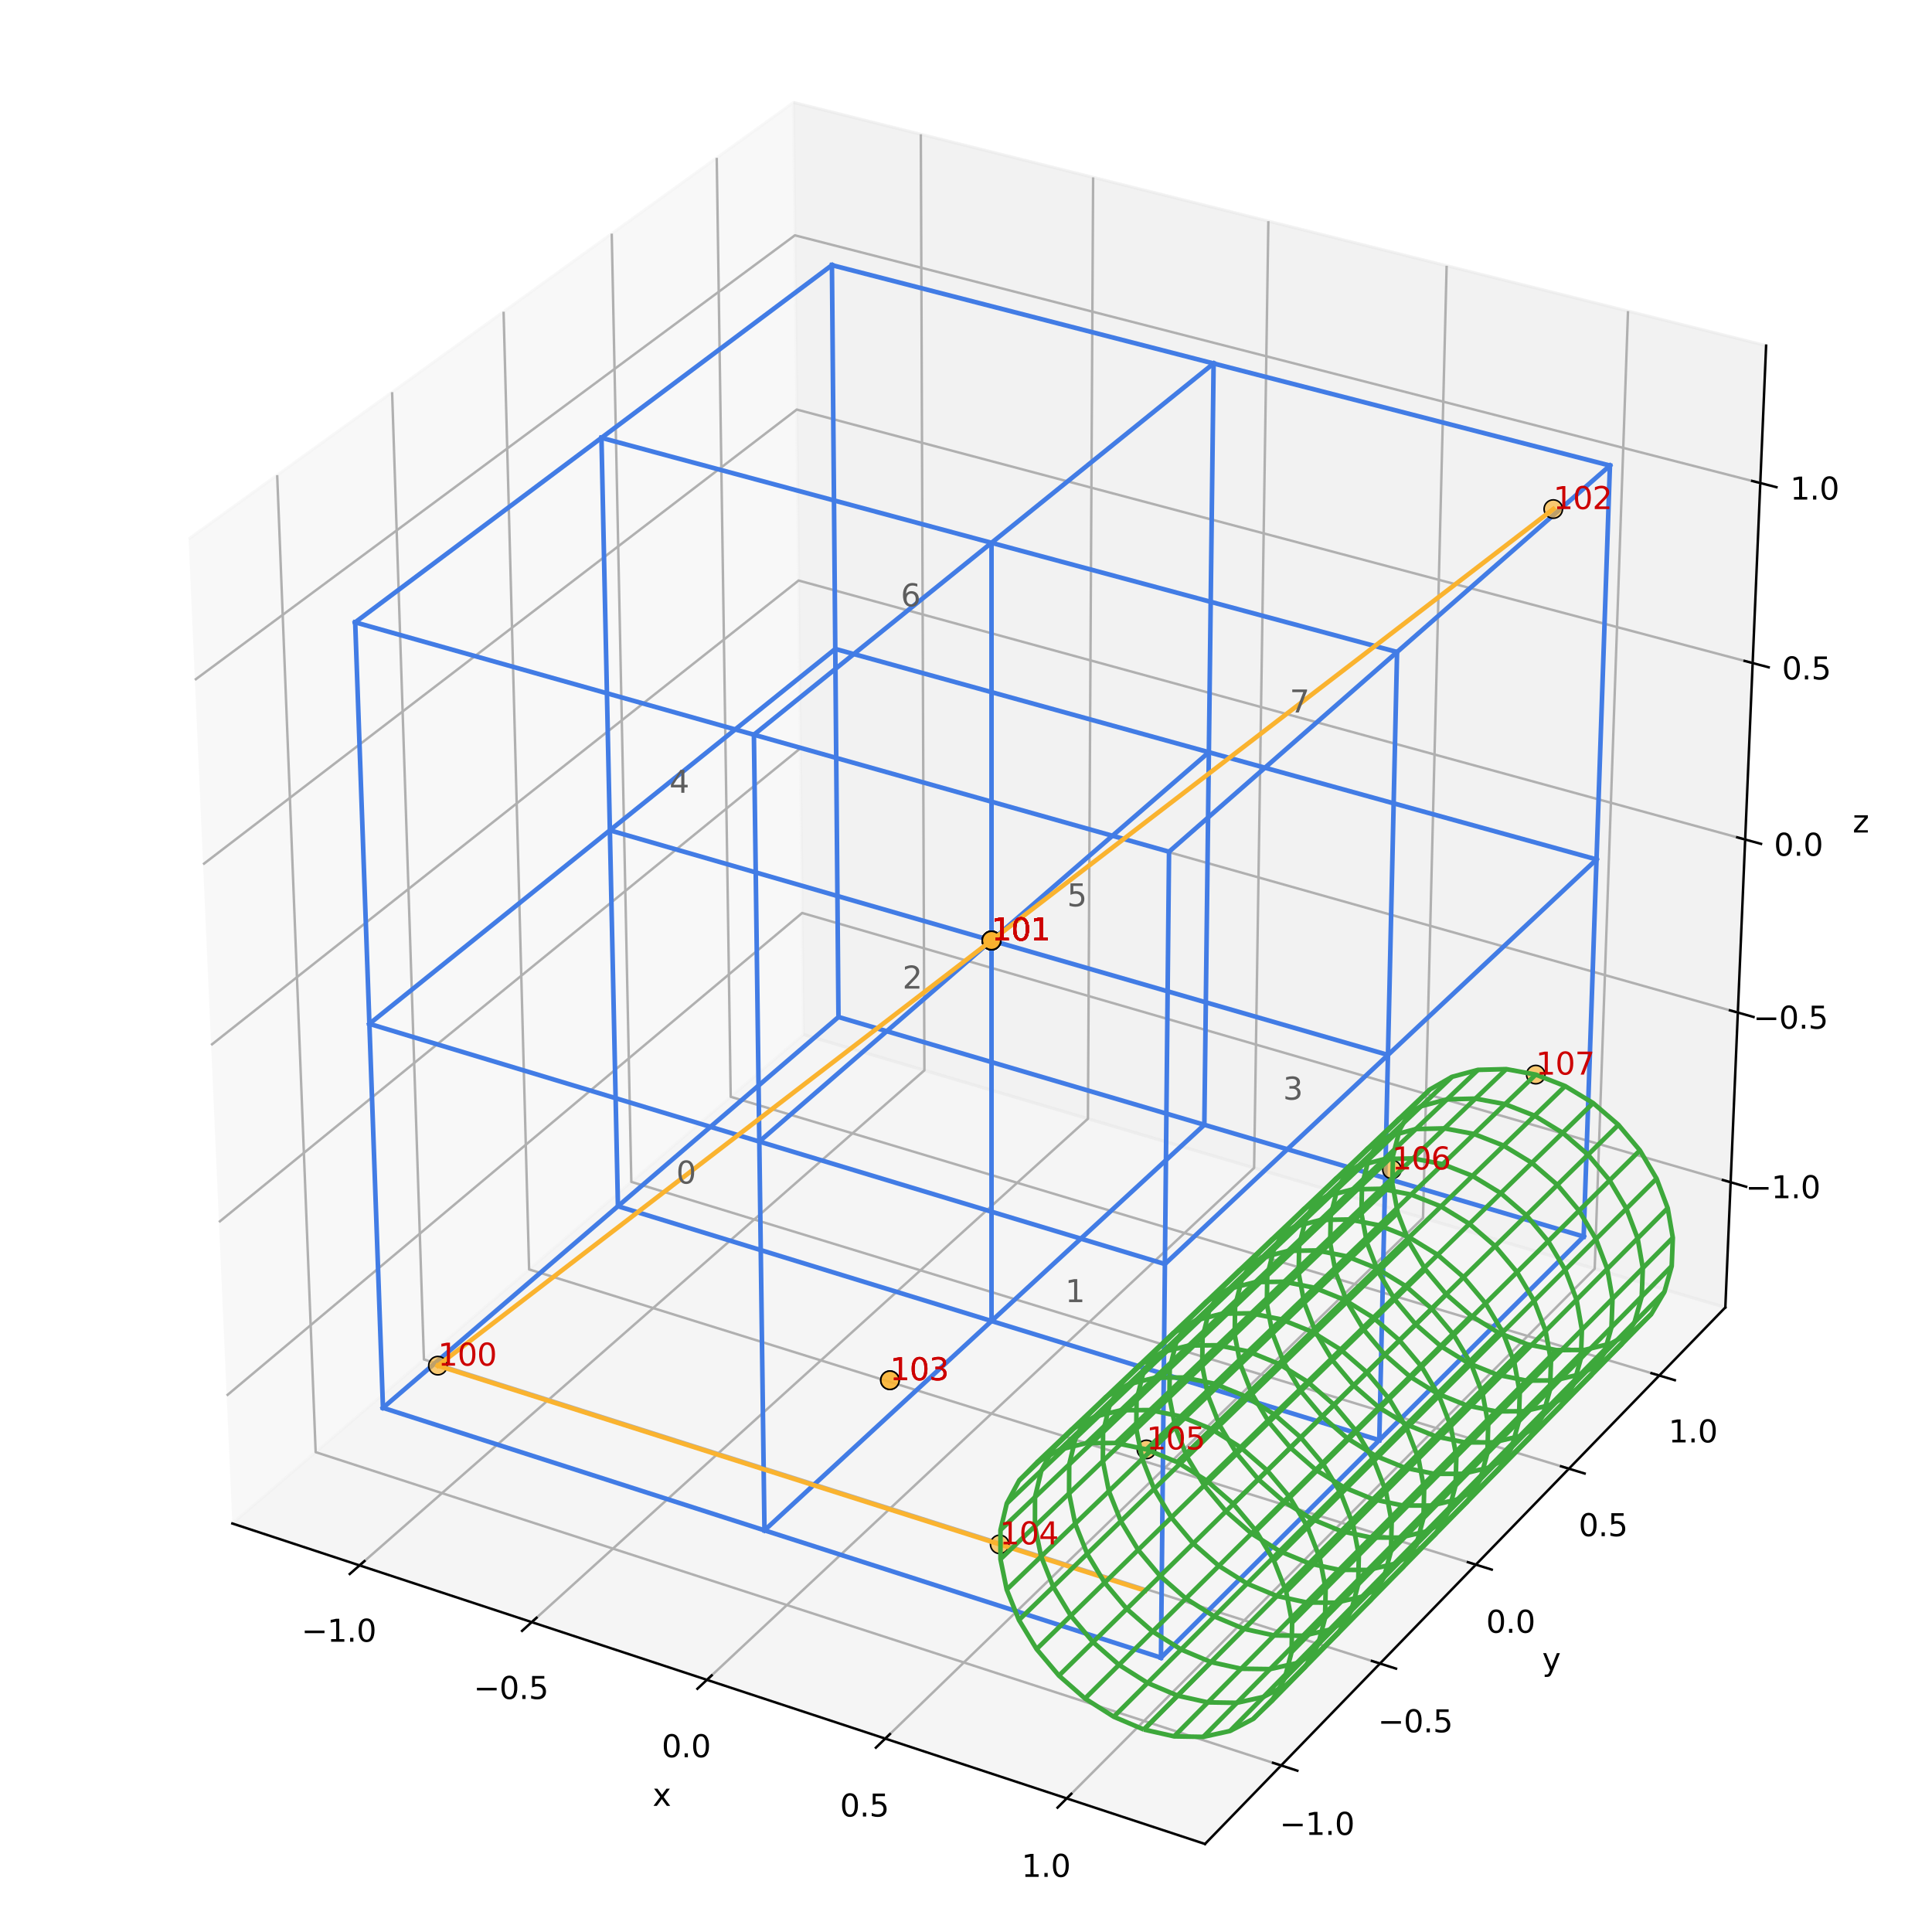<?xml version="1.0" encoding="utf-8" standalone="no"?>
<!DOCTYPE svg PUBLIC "-//W3C//DTD SVG 1.1//EN"
  "http://www.w3.org/Graphics/SVG/1.1/DTD/svg11.dtd">
<svg xmlns:xlink="http://www.w3.org/1999/xlink" width="628.099pt" height="628.099pt" viewBox="0 0 628.099 628.099" xmlns="http://www.w3.org/2000/svg" version="1.1">
 <defs>
  <style type="text/css">*{stroke-linejoin: round; stroke-linecap: butt}</style>
 </defs>
 <g id="figure_1">
  <g id="patch_1">
   <path d="M 0 628.099 
L 628.099 628.099 
L 628.099 0 
L 0 0 
z
" style="fill: #ffffff"/>
  </g>
  <g id="patch_2">
   <path d="M 7.2 620.899 
L 620.899 620.899 
L 620.899 7.2 
L 7.2 7.2 
z
" style="fill: #ffffff"/>
  </g>
  <g id="pane3d_1">
   <g id="patch_3">
    <path d="M 75.538 495.29 
L 261.206 336.324 
L 257.965 33.305 
L 61.321 175.246 
" style="fill: #f2f2f2; opacity: 0.5; stroke: #f2f2f2; stroke-linejoin: miter"/>
   </g>
  </g>
  <g id="pane3d_2">
   <g id="patch_4">
    <path d="M 261.206 336.324 
L 560.91 425.04 
L 574.168 112.367 
L 257.965 33.305 
" style="fill: #e6e6e6; opacity: 0.5; stroke: #e6e6e6; stroke-linejoin: miter"/>
   </g>
  </g>
  <g id="pane3d_3">
   <g id="patch_5">
    <path d="M 75.538 495.29 
L 391.747 599.481 
L 560.91 425.04 
L 261.206 336.324 
" style="fill: #ececec; opacity: 0.5; stroke: #ececec; stroke-linejoin: miter"/>
   </g>
  </g>
  <g id="axis3d_1">
   <g id="line2d_1">
    <path d="M 75.538 495.29 
L 391.747 599.481 
" style="fill: none; stroke: #000000; stroke-width: 0.8; stroke-linecap: square"/>
   </g>
   <g id="text_1">
    <!-- x -->
    <g transform="translate(212.158 587.095)scale(0.1 -0.1)">
     <defs>
      <path id="DejaVuSans-78" d="M 3513 3500 
L 2247 1797 
L 3578 0 
L 2900 0 
L 1881 1375 
L 863 0 
L 184 0 
L 1544 1831 
L 300 3500 
L 978 3500 
L 1906 2253 
L 2834 3500 
L 3513 3500 
z
" transform="scale(0.016)"/>
     </defs>
     <use xlink:href="#DejaVuSans-78"/>
    </g>
   </g>
   <g id="Line3DCollection_1">
    <path d="M 116.889 508.915 
L 300.526 347.964 
L 299.362 43.656 
" style="fill: none; stroke: #b0b0b0; stroke-width: 0.8"/>
    <path d="M 172.865 527.359 
L 353.691 363.701 
L 355.378 57.662 
" style="fill: none; stroke: #b0b0b0; stroke-width: 0.8"/>
    <path d="M 229.824 546.127 
L 407.718 379.693 
L 412.351 71.907 
" style="fill: none; stroke: #b0b0b0; stroke-width: 0.8"/>
    <path d="M 287.792 565.227 
L 462.628 395.947 
L 470.306 86.398 
" style="fill: none; stroke: #b0b0b0; stroke-width: 0.8"/>
    <path d="M 346.797 584.669 
L 518.442 412.469 
L 529.268 101.141 
" style="fill: none; stroke: #b0b0b0; stroke-width: 0.8"/>
   </g>
   <g id="xtick_1">
    <g id="line2d_2">
     <path d="M 118.478 507.522 
L 113.705 511.706 
" style="fill: none; stroke: #000000; stroke-width: 0.8; stroke-linecap: square"/>
    </g>
    <g id="text_2">
     <!-- −1.0 -->
     <g transform="translate(97.996 533.729)scale(0.1 -0.1)">
      <defs>
       <path id="DejaVuSans-2212" d="M 678 2272 
L 4684 2272 
L 4684 1741 
L 678 1741 
L 678 2272 
z
" transform="scale(0.016)"/>
       <path id="DejaVuSans-31" d="M 794 531 
L 1825 531 
L 1825 4091 
L 703 3866 
L 703 4441 
L 1819 4666 
L 2450 4666 
L 2450 531 
L 3481 531 
L 3481 0 
L 794 0 
L 794 531 
z
" transform="scale(0.016)"/>
       <path id="DejaVuSans-2e" d="M 684 794 
L 1344 794 
L 1344 0 
L 684 0 
L 684 794 
z
" transform="scale(0.016)"/>
       <path id="DejaVuSans-30" d="M 2034 4250 
Q 1547 4250 1301 3770 
Q 1056 3291 1056 2328 
Q 1056 1369 1301 889 
Q 1547 409 2034 409 
Q 2525 409 2770 889 
Q 3016 1369 3016 2328 
Q 3016 3291 2770 3770 
Q 2525 4250 2034 4250 
z
M 2034 4750 
Q 2819 4750 3233 4129 
Q 3647 3509 3647 2328 
Q 3647 1150 3233 529 
Q 2819 -91 2034 -91 
Q 1250 -91 836 529 
Q 422 1150 422 2328 
Q 422 3509 836 4129 
Q 1250 4750 2034 4750 
z
" transform="scale(0.016)"/>
      </defs>
      <use xlink:href="#DejaVuSans-2212"/>
      <use xlink:href="#DejaVuSans-31" x="83.789"/>
      <use xlink:href="#DejaVuSans-2e" x="147.412"/>
      <use xlink:href="#DejaVuSans-30" x="179.199"/>
     </g>
    </g>
   </g>
   <g id="xtick_2">
    <g id="line2d_3">
     <path d="M 174.43 525.942 
L 169.728 530.198 
" style="fill: none; stroke: #000000; stroke-width: 0.8; stroke-linecap: square"/>
    </g>
    <g id="text_3">
     <!-- −0.5 -->
     <g transform="translate(153.969 552.341)scale(0.1 -0.1)">
      <defs>
       <path id="DejaVuSans-35" d="M 691 4666 
L 3169 4666 
L 3169 4134 
L 1269 4134 
L 1269 2991 
Q 1406 3038 1543 3061 
Q 1681 3084 1819 3084 
Q 2600 3084 3056 2656 
Q 3513 2228 3513 1497 
Q 3513 744 3044 326 
Q 2575 -91 1722 -91 
Q 1428 -91 1123 -41 
Q 819 9 494 109 
L 494 744 
Q 775 591 1075 516 
Q 1375 441 1709 441 
Q 2250 441 2565 725 
Q 2881 1009 2881 1497 
Q 2881 1984 2565 2268 
Q 2250 2553 1709 2553 
Q 1456 2553 1204 2497 
Q 953 2441 691 2322 
L 691 4666 
z
" transform="scale(0.016)"/>
      </defs>
      <use xlink:href="#DejaVuSans-2212"/>
      <use xlink:href="#DejaVuSans-30" x="83.789"/>
      <use xlink:href="#DejaVuSans-2e" x="147.412"/>
      <use xlink:href="#DejaVuSans-35" x="179.199"/>
     </g>
    </g>
   </g>
   <g id="xtick_3">
    <g id="line2d_4">
     <path d="M 231.365 544.685 
L 226.735 549.017 
" style="fill: none; stroke: #000000; stroke-width: 0.8; stroke-linecap: square"/>
    </g>
    <g id="text_4">
     <!-- 0.0 -->
     <g transform="translate(215.115 571.281)scale(0.1 -0.1)">
      <use xlink:href="#DejaVuSans-30"/>
      <use xlink:href="#DejaVuSans-2e" x="63.623"/>
      <use xlink:href="#DejaVuSans-30" x="95.41"/>
     </g>
    </g>
   </g>
   <g id="xtick_4">
    <g id="line2d_5">
     <path d="M 289.308 563.76 
L 284.754 568.169 
" style="fill: none; stroke: #000000; stroke-width: 0.8; stroke-linecap: square"/>
    </g>
    <g id="text_5">
     <!-- 0.5 -->
     <g transform="translate(273.082 590.556)scale(0.1 -0.1)">
      <use xlink:href="#DejaVuSans-30"/>
      <use xlink:href="#DejaVuSans-2e" x="63.623"/>
      <use xlink:href="#DejaVuSans-35" x="95.41"/>
     </g>
    </g>
   </g>
   <g id="xtick_5">
    <g id="line2d_6">
     <path d="M 348.286 583.176 
L 343.812 587.663 
" style="fill: none; stroke: #000000; stroke-width: 0.8; stroke-linecap: square"/>
    </g>
    <g id="text_6">
     <!-- 1.0 -->
     <g transform="translate(332.087 610.177)scale(0.1 -0.1)">
      <use xlink:href="#DejaVuSans-31"/>
      <use xlink:href="#DejaVuSans-2e" x="63.623"/>
      <use xlink:href="#DejaVuSans-30" x="95.41"/>
     </g>
    </g>
   </g>
  </g>
  <g id="axis3d_2">
   <g id="line2d_7">
    <path d="M 560.91 425.04 
L 391.747 599.481 
" style="fill: none; stroke: #000000; stroke-width: 0.8; stroke-linecap: square"/>
   </g>
   <g id="text_7">
    <!-- y -->
    <g transform="translate(501.373 543.042)scale(0.1 -0.1)">
     <defs>
      <path id="DejaVuSans-79" d="M 2059 -325 
Q 1816 -950 1584 -1140 
Q 1353 -1331 966 -1331 
L 506 -1331 
L 506 -850 
L 844 -850 
Q 1081 -850 1212 -737 
Q 1344 -625 1503 -206 
L 1606 56 
L 191 3500 
L 800 3500 
L 1894 763 
L 2988 3500 
L 3597 3500 
L 2059 -325 
z
" transform="scale(0.016)"/>
     </defs>
     <use xlink:href="#DejaVuSans-79"/>
    </g>
   </g>
   <g id="Line3DCollection_2">
    <path d="M 90.114 154.463 
L 102.623 472.1 
L 416.503 573.952 
" style="fill: none; stroke: #b0b0b0; stroke-width: 0.8"/>
    <path d="M 127.477 127.493 
L 137.821 441.964 
L 448.635 540.818 
" style="fill: none; stroke: #b0b0b0; stroke-width: 0.8"/>
    <path d="M 163.715 101.336 
L 172.015 412.688 
L 479.806 508.675 
" style="fill: none; stroke: #b0b0b0; stroke-width: 0.8"/>
    <path d="M 198.877 75.955 
L 205.247 384.235 
L 510.058 477.478 
" style="fill: none; stroke: #b0b0b0; stroke-width: 0.8"/>
    <path d="M 233.012 51.317 
L 237.556 356.573 
L 539.433 447.187 
" style="fill: none; stroke: #b0b0b0; stroke-width: 0.8"/>
   </g>
   <g id="xtick_6">
    <g id="line2d_8">
     <path d="M 413.87 573.098 
L 421.775 575.663 
" style="fill: none; stroke: #000000; stroke-width: 0.8; stroke-linecap: square"/>
    </g>
    <g id="text_8">
     <!-- −1.0 -->
     <g transform="translate(416.013 596.525)scale(0.1 -0.1)">
      <use xlink:href="#DejaVuSans-2212"/>
      <use xlink:href="#DejaVuSans-31" x="83.789"/>
      <use xlink:href="#DejaVuSans-2e" x="147.412"/>
      <use xlink:href="#DejaVuSans-30" x="179.199"/>
     </g>
    </g>
   </g>
   <g id="xtick_7">
    <g id="line2d_9">
     <path d="M 446.029 539.99 
L 453.851 542.477 
" style="fill: none; stroke: #000000; stroke-width: 0.8; stroke-linecap: square"/>
    </g>
    <g id="text_9">
     <!-- −0.5 -->
     <g transform="translate(447.959 563.173)scale(0.1 -0.1)">
      <use xlink:href="#DejaVuSans-2212"/>
      <use xlink:href="#DejaVuSans-30" x="83.789"/>
      <use xlink:href="#DejaVuSans-2e" x="147.412"/>
      <use xlink:href="#DejaVuSans-35" x="179.199"/>
     </g>
    </g>
   </g>
   <g id="xtick_8">
    <g id="line2d_10">
     <path d="M 477.227 507.871 
L 484.968 510.285 
" style="fill: none; stroke: #000000; stroke-width: 0.8; stroke-linecap: square"/>
    </g>
    <g id="text_10">
     <!-- 0.0 -->
     <g transform="translate(483.14 530.817)scale(0.1 -0.1)">
      <use xlink:href="#DejaVuSans-30"/>
      <use xlink:href="#DejaVuSans-2e" x="63.623"/>
      <use xlink:href="#DejaVuSans-30" x="95.41"/>
     </g>
    </g>
   </g>
   <g id="xtick_9">
    <g id="line2d_11">
     <path d="M 507.507 476.698 
L 515.167 479.041 
" style="fill: none; stroke: #000000; stroke-width: 0.8; stroke-linecap: square"/>
    </g>
    <g id="text_11">
     <!-- 0.5 -->
     <g transform="translate(513.219 499.415)scale(0.1 -0.1)">
      <use xlink:href="#DejaVuSans-30"/>
      <use xlink:href="#DejaVuSans-2e" x="63.623"/>
      <use xlink:href="#DejaVuSans-35" x="95.41"/>
     </g>
    </g>
   </g>
   <g id="xtick_10">
    <g id="line2d_12">
     <path d="M 536.907 446.429 
L 544.489 448.705 
" style="fill: none; stroke: #000000; stroke-width: 0.8; stroke-linecap: square"/>
    </g>
    <g id="text_12">
     <!-- 1.0 -->
     <g transform="translate(542.424 468.923)scale(0.1 -0.1)">
      <use xlink:href="#DejaVuSans-31"/>
      <use xlink:href="#DejaVuSans-2e" x="63.623"/>
      <use xlink:href="#DejaVuSans-30" x="95.41"/>
     </g>
    </g>
   </g>
  </g>
  <g id="axis3d_3">
   <g id="line2d_13">
    <path d="M 560.91 425.04 
L 574.168 112.367 
" style="fill: none; stroke: #000000; stroke-width: 0.8; stroke-linecap: square"/>
   </g>
   <g id="text_13">
    <!-- z -->
    <g transform="translate(602.305 270.656)scale(0.1 -0.1)">
     <defs>
      <path id="DejaVuSans-7a" d="M 353 3500 
L 3084 3500 
L 3084 2975 
L 922 459 
L 3084 459 
L 3084 0 
L 275 0 
L 275 525 
L 2438 3041 
L 353 3041 
L 353 3500 
z
" transform="scale(0.016)"/>
     </defs>
     <use xlink:href="#DejaVuSans-7a"/>
    </g>
   </g>
   <g id="Line3DCollection_3">
    <path d="M 562.635 384.355 
L 260.783 296.813 
L 73.691 453.715 
" style="fill: none; stroke: #b0b0b0; stroke-width: 0.8"/>
    <path d="M 564.974 329.185 
L 260.211 243.273 
L 71.185 397.306 
" style="fill: none; stroke: #b0b0b0; stroke-width: 0.8"/>
    <path d="M 567.36 272.93 
L 259.627 188.728 
L 68.629 339.747 
" style="fill: none; stroke: #b0b0b0; stroke-width: 0.8"/>
    <path d="M 569.792 215.558 
L 259.033 133.148 
L 66.019 281.005 
" style="fill: none; stroke: #b0b0b0; stroke-width: 0.8"/>
    <path d="M 572.274 157.035 
L 258.427 76.504 
L 63.356 221.042 
" style="fill: none; stroke: #b0b0b0; stroke-width: 0.8"/>
   </g>
   <g id="xtick_11">
    <g id="line2d_14">
     <path d="M 560.11 383.623 
L 567.69 385.821 
" style="fill: none; stroke: #000000; stroke-width: 0.8; stroke-linecap: square"/>
    </g>
    <g id="text_14">
     <!-- −1.0 -->
     <g transform="translate(567.473 389.545)scale(0.1 -0.1)">
      <use xlink:href="#DejaVuSans-2212"/>
      <use xlink:href="#DejaVuSans-31" x="83.789"/>
      <use xlink:href="#DejaVuSans-2e" x="147.412"/>
      <use xlink:href="#DejaVuSans-30" x="179.199"/>
     </g>
    </g>
   </g>
   <g id="xtick_12">
    <g id="line2d_15">
     <path d="M 562.424 328.466 
L 570.08 330.624 
" style="fill: none; stroke: #000000; stroke-width: 0.8; stroke-linecap: square"/>
    </g>
    <g id="text_15">
     <!-- −0.5 -->
     <g transform="translate(569.975 334.419)scale(0.1 -0.1)">
      <use xlink:href="#DejaVuSans-2212"/>
      <use xlink:href="#DejaVuSans-30" x="83.789"/>
      <use xlink:href="#DejaVuSans-2e" x="147.412"/>
      <use xlink:href="#DejaVuSans-35" x="179.199"/>
     </g>
    </g>
   </g>
   <g id="xtick_13">
    <g id="line2d_16">
     <path d="M 564.783 272.225 
L 572.518 274.341 
" style="fill: none; stroke: #000000; stroke-width: 0.8; stroke-linecap: square"/>
    </g>
    <g id="text_16">
     <!-- 0.0 -->
     <g transform="translate(576.715 278.21)scale(0.1 -0.1)">
      <use xlink:href="#DejaVuSans-30"/>
      <use xlink:href="#DejaVuSans-2e" x="63.623"/>
      <use xlink:href="#DejaVuSans-30" x="95.41"/>
     </g>
    </g>
   </g>
   <g id="xtick_14">
    <g id="line2d_17">
     <path d="M 567.189 214.868 
L 575.003 216.94 
" style="fill: none; stroke: #000000; stroke-width: 0.8; stroke-linecap: square"/>
    </g>
    <g id="text_17">
     <!-- 0.5 -->
     <g transform="translate(579.316 220.886)scale(0.1 -0.1)">
      <use xlink:href="#DejaVuSans-30"/>
      <use xlink:href="#DejaVuSans-2e" x="63.623"/>
      <use xlink:href="#DejaVuSans-35" x="95.41"/>
     </g>
    </g>
   </g>
   <g id="xtick_15">
    <g id="line2d_18">
     <path d="M 569.644 156.361 
L 577.539 158.386 
" style="fill: none; stroke: #000000; stroke-width: 0.8; stroke-linecap: square"/>
    </g>
    <g id="text_18">
     <!-- 1.0 -->
     <g transform="translate(581.97 162.414)scale(0.1 -0.1)">
      <use xlink:href="#DejaVuSans-31"/>
      <use xlink:href="#DejaVuSans-2e" x="63.623"/>
      <use xlink:href="#DejaVuSans-30" x="95.41"/>
     </g>
    </g>
   </g>
  </g>
  <g id="axes_1">
   <g id="line2d_19">
    <path d="M 124.504 457.686 
L 272.59 330.632 
" clip-path="url(#p04632724ea)" style="fill: none; stroke: #427ce5; stroke-width: 1.5; stroke-linecap: square"/>
   </g>
   <g id="line2d_20">
    <path d="M 248.533 497.518 
L 391.533 365.677 
" clip-path="url(#p04632724ea)" style="fill: none; stroke: #427ce5; stroke-width: 1.5; stroke-linecap: square"/>
   </g>
   <g id="line2d_21">
    <path d="M 377.436 538.915 
L 514.852 402.011 
" clip-path="url(#p04632724ea)" style="fill: none; stroke: #427ce5; stroke-width: 1.5; stroke-linecap: square"/>
   </g>
   <g id="line2d_22">
    <path d="M 124.504 457.686 
L 377.436 538.915 
" clip-path="url(#p04632724ea)" style="fill: none; stroke: #427ce5; stroke-width: 1.5; stroke-linecap: square"/>
   </g>
   <g id="line2d_23">
    <path d="M 200.895 392.145 
L 448.406 468.21 
" clip-path="url(#p04632724ea)" style="fill: none; stroke: #427ce5; stroke-width: 1.5; stroke-linecap: square"/>
   </g>
   <g id="line2d_24">
    <path d="M 272.59 330.632 
L 514.852 402.011 
" clip-path="url(#p04632724ea)" style="fill: none; stroke: #427ce5; stroke-width: 1.5; stroke-linecap: square"/>
   </g>
   <g id="line2d_25">
    <path d="M 120.089 332.853 
L 271.549 210.975 
" clip-path="url(#p04632724ea)" style="fill: none; stroke: #427ce5; stroke-width: 1.5; stroke-linecap: square"/>
   </g>
   <g id="line2d_26">
    <path d="M 246.854 371.131 
L 393.007 244.559 
" clip-path="url(#p04632724ea)" style="fill: none; stroke: #427ce5; stroke-width: 1.5; stroke-linecap: square"/>
   </g>
   <g id="line2d_27">
    <path d="M 378.715 410.949 
L 519.03 279.405 
" clip-path="url(#p04632724ea)" style="fill: none; stroke: #427ce5; stroke-width: 1.5; stroke-linecap: square"/>
   </g>
   <g id="line2d_28">
    <path d="M 120.089 332.853 
L 378.715 410.949 
" clip-path="url(#p04632724ea)" style="fill: none; stroke: #427ce5; stroke-width: 1.5; stroke-linecap: square"/>
   </g>
   <g id="line2d_29">
    <path d="M 198.272 269.94 
L 451.233 342.964 
" clip-path="url(#p04632724ea)" style="fill: none; stroke: #427ce5; stroke-width: 1.5; stroke-linecap: square"/>
   </g>
   <g id="line2d_30">
    <path d="M 271.549 210.975 
L 519.03 279.405 
" clip-path="url(#p04632724ea)" style="fill: none; stroke: #427ce5; stroke-width: 1.5; stroke-linecap: square"/>
   </g>
   <g id="line2d_31">
    <path d="M 115.473 202.321 
L 270.464 86.205 
" clip-path="url(#p04632724ea)" style="fill: none; stroke: #427ce5; stroke-width: 1.5; stroke-linecap: square"/>
   </g>
   <g id="line2d_32">
    <path d="M 245.096 238.859 
L 394.545 118.168 
" clip-path="url(#p04632724ea)" style="fill: none; stroke: #427ce5; stroke-width: 1.5; stroke-linecap: square"/>
   </g>
   <g id="line2d_33">
    <path d="M 380.055 276.9 
L 523.394 151.359 
" clip-path="url(#p04632724ea)" style="fill: none; stroke: #427ce5; stroke-width: 1.5; stroke-linecap: square"/>
   </g>
   <g id="line2d_34">
    <path d="M 115.473 202.321 
L 380.055 276.9 
" clip-path="url(#p04632724ea)" style="fill: none; stroke: #427ce5; stroke-width: 1.5; stroke-linecap: square"/>
   </g>
   <g id="line2d_35">
    <path d="M 195.534 142.341 
L 454.191 211.969 
" clip-path="url(#p04632724ea)" style="fill: none; stroke: #427ce5; stroke-width: 1.5; stroke-linecap: square"/>
   </g>
   <g id="line2d_36">
    <path d="M 270.464 86.205 
L 523.394 151.359 
" clip-path="url(#p04632724ea)" style="fill: none; stroke: #427ce5; stroke-width: 1.5; stroke-linecap: square"/>
   </g>
   <g id="line2d_37">
    <path d="M 124.504 457.686 
L 115.473 202.321 
" clip-path="url(#p04632724ea)" style="fill: none; stroke: #427ce5; stroke-width: 1.5; stroke-linecap: square"/>
   </g>
   <g id="line2d_38">
    <path d="M 248.533 497.518 
L 245.096 238.859 
" clip-path="url(#p04632724ea)" style="fill: none; stroke: #427ce5; stroke-width: 1.5; stroke-linecap: square"/>
   </g>
   <g id="line2d_39">
    <path d="M 377.436 538.915 
L 380.055 276.9 
" clip-path="url(#p04632724ea)" style="fill: none; stroke: #427ce5; stroke-width: 1.5; stroke-linecap: square"/>
   </g>
   <g id="line2d_40">
    <path d="M 200.895 392.145 
L 195.534 142.341 
" clip-path="url(#p04632724ea)" style="fill: none; stroke: #427ce5; stroke-width: 1.5; stroke-linecap: square"/>
   </g>
   <g id="line2d_41">
    <path d="M 322.343 429.468 
L 322.343 176.477 
" clip-path="url(#p04632724ea)" style="fill: none; stroke: #427ce5; stroke-width: 1.5; stroke-linecap: square"/>
   </g>
   <g id="line2d_42">
    <path d="M 448.406 468.21 
L 454.191 211.969 
" clip-path="url(#p04632724ea)" style="fill: none; stroke: #427ce5; stroke-width: 1.5; stroke-linecap: square"/>
   </g>
   <g id="line2d_43">
    <path d="M 272.59 330.632 
L 270.464 86.205 
" clip-path="url(#p04632724ea)" style="fill: none; stroke: #427ce5; stroke-width: 1.5; stroke-linecap: square"/>
   </g>
   <g id="line2d_44">
    <path d="M 391.533 365.677 
L 394.545 118.168 
" clip-path="url(#p04632724ea)" style="fill: none; stroke: #427ce5; stroke-width: 1.5; stroke-linecap: square"/>
   </g>
   <g id="line2d_45">
    <path d="M 514.852 402.011 
L 523.394 151.359 
" clip-path="url(#p04632724ea)" style="fill: none; stroke: #427ce5; stroke-width: 1.5; stroke-linecap: square"/>
   </g>
   <g id="line2d_46">
    <path d="M 289.327 448.715 
" clip-path="url(#p04632724ea)" style="fill: none; stroke: #1f77b4; stroke-width: 1.5; stroke-linecap: square"/>
    <defs>
     <path id="m331bb865be" d="M 0 3 
C 0.796 3 1.559 2.684 2.121 2.121 
C 2.684 1.559 3 0.796 3 0 
C 3 -0.796 2.684 -1.559 2.121 -2.121 
C 1.559 -2.684 0.796 -3 0 -3 
C -0.796 -3 -1.559 -2.684 -2.121 -2.121 
C -2.684 -1.559 -3 -0.796 -3 0 
C -3 0.796 -2.684 1.559 -2.121 2.121 
C -1.559 2.684 -0.796 3 0 3 
z
" style="stroke: #000000; stroke-width: 0.5"/>
    </defs>
    <g clip-path="url(#p04632724ea)">
     <use xlink:href="#m331bb865be" x="289.327" y="448.715" style="fill: #fab32f; fill-opacity: 0.667; stroke: #000000; stroke-width: 0.5"/>
    </g>
   </g>
   <g id="line2d_47">
    <path d="M 322.343 305.756 
" clip-path="url(#p04632724ea)" style="fill: none; stroke: #ff7f0e; stroke-width: 1.5; stroke-linecap: square"/>
    <g clip-path="url(#p04632724ea)">
     <use xlink:href="#m331bb865be" x="322.343" y="305.756" style="fill: #fab32f; fill-opacity: 0.667; stroke: #000000; stroke-width: 0.5"/>
    </g>
   </g>
   <g id="line2d_48">
    <path d="M 372.701 471.215 
" clip-path="url(#p04632724ea)" style="fill: none; stroke: #2ca02c; stroke-width: 1.5; stroke-linecap: square"/>
    <g clip-path="url(#p04632724ea)">
     <use xlink:href="#m331bb865be" x="372.701" y="471.215" style="fill: #fab32f; fill-opacity: 0.667; stroke: #000000; stroke-width: 0.5"/>
    </g>
   </g>
   <g id="line2d_49">
    <path d="M 325 502.078 
" clip-path="url(#p04632724ea)" style="fill: none; stroke: #d62728; stroke-width: 1.5; stroke-linecap: square"/>
    <g clip-path="url(#p04632724ea)">
     <use xlink:href="#m331bb865be" x="325" y="502.078" style="fill: #fab32f; fill-opacity: 0.667; stroke: #000000; stroke-width: 0.5"/>
    </g>
   </g>
   <g id="line2d_50">
    <path d="M 322.343 305.756 
" clip-path="url(#p04632724ea)" style="fill: none; stroke: #9467bd; stroke-width: 1.5; stroke-linecap: square"/>
    <g clip-path="url(#p04632724ea)">
     <use xlink:href="#m331bb865be" x="322.343" y="305.756" style="fill: #fab32f; fill-opacity: 0.667; stroke: #000000; stroke-width: 0.5"/>
    </g>
   </g>
   <g id="line2d_51">
    <path d="M 322.343 305.756 
" clip-path="url(#p04632724ea)" style="fill: none; stroke: #8c564b; stroke-width: 1.5; stroke-linecap: square"/>
    <g clip-path="url(#p04632724ea)">
     <use xlink:href="#m331bb865be" x="322.343" y="305.756" style="fill: #fab32f; fill-opacity: 0.667; stroke: #000000; stroke-width: 0.5"/>
    </g>
   </g>
   <g id="line2d_52">
    <path d="M 452.511 380.185 
" clip-path="url(#p04632724ea)" style="fill: none; stroke: #e377c2; stroke-width: 1.5; stroke-linecap: square"/>
    <g clip-path="url(#p04632724ea)">
     <use xlink:href="#m331bb865be" x="452.511" y="380.185" style="fill: #fab32f; fill-opacity: 0.667; stroke: #000000; stroke-width: 0.5"/>
    </g>
   </g>
   <g id="line2d_53">
    <path d="M 499.277 349.353 
" clip-path="url(#p04632724ea)" style="fill: none; stroke: #7f7f7f; stroke-width: 1.5; stroke-linecap: square"/>
    <g clip-path="url(#p04632724ea)">
     <use xlink:href="#m331bb865be" x="499.277" y="349.353" style="fill: #fab32f; fill-opacity: 0.667; stroke: #000000; stroke-width: 0.5"/>
    </g>
   </g>
   <g id="line2d_54">
    <path d="M 322.343 305.756 
" clip-path="url(#p04632724ea)" style="fill: none; stroke: #bcbd22; stroke-width: 1.5; stroke-linecap: square"/>
    <g clip-path="url(#p04632724ea)">
     <use xlink:href="#m331bb865be" x="322.343" y="305.756" style="fill: #fab32f; fill-opacity: 0.667; stroke: #000000; stroke-width: 0.5"/>
    </g>
   </g>
   <g id="line2d_55">
    <path d="M 322.343 305.756 
" clip-path="url(#p04632724ea)" style="fill: none; stroke: #17becf; stroke-width: 1.5; stroke-linecap: square"/>
    <g clip-path="url(#p04632724ea)">
     <use xlink:href="#m331bb865be" x="322.343" y="305.756" style="fill: #fab32f; fill-opacity: 0.667; stroke: #000000; stroke-width: 0.5"/>
    </g>
   </g>
   <g id="line2d_56">
    <path d="M 322.343 305.756 
" clip-path="url(#p04632724ea)" style="fill: none; stroke: #1f77b4; stroke-width: 1.5; stroke-linecap: square"/>
    <g clip-path="url(#p04632724ea)">
     <use xlink:href="#m331bb865be" x="322.343" y="305.756" style="fill: #fab32f; fill-opacity: 0.667; stroke: #000000; stroke-width: 0.5"/>
    </g>
   </g>
   <g id="line2d_57">
    <path d="M 289.327 448.715 
" clip-path="url(#p04632724ea)" style="fill: none; stroke: #ff7f0e; stroke-width: 1.5; stroke-linecap: square"/>
    <g clip-path="url(#p04632724ea)">
     <use xlink:href="#m331bb865be" x="289.327" y="448.715" style="fill: #fab32f; fill-opacity: 0.667; stroke: #000000; stroke-width: 0.5"/>
    </g>
   </g>
   <g id="line2d_58">
    <path d="M 142.361 443.973 
" clip-path="url(#p04632724ea)" style="fill: none; stroke: #2ca02c; stroke-width: 1.5; stroke-linecap: square"/>
    <g clip-path="url(#p04632724ea)">
     <use xlink:href="#m331bb865be" x="142.361" y="443.973" style="fill: #fab32f; fill-opacity: 0.667; stroke: #000000; stroke-width: 0.5"/>
    </g>
   </g>
   <g id="line2d_59">
    <path d="M 504.982 165.498 
" clip-path="url(#p04632724ea)" style="fill: none; stroke: #d62728; stroke-width: 1.5; stroke-linecap: square"/>
    <g clip-path="url(#p04632724ea)">
     <use xlink:href="#m331bb865be" x="504.982" y="165.498" style="fill: #fab32f; fill-opacity: 0.667; stroke: #000000; stroke-width: 0.5"/>
    </g>
   </g>
   <g id="line2d_60">
    <path d="M 322.343 305.756 
" clip-path="url(#p04632724ea)" style="fill: none; stroke: #9467bd; stroke-width: 1.5; stroke-linecap: square"/>
    <g clip-path="url(#p04632724ea)">
     <use xlink:href="#m331bb865be" x="322.343" y="305.756" style="fill: #fab32f; fill-opacity: 0.667; stroke: #000000; stroke-width: 0.5"/>
    </g>
   </g>
   <g id="line2d_61">
    <path d="M 322.343 305.756 
" clip-path="url(#p04632724ea)" style="fill: none; stroke: #8c564b; stroke-width: 1.5; stroke-linecap: square"/>
    <g clip-path="url(#p04632724ea)">
     <use xlink:href="#m331bb865be" x="322.343" y="305.756" style="fill: #fab32f; fill-opacity: 0.667; stroke: #000000; stroke-width: 0.5"/>
    </g>
   </g>
   <g id="line2d_62">
    <path d="M 142.359 443.974 
L 372.287 517.123 
" clip-path="url(#p04632724ea)" style="fill: none; stroke: #fab32f; stroke-width: 1.5; stroke-linecap: square"/>
   </g>
   <g id="line2d_63">
    <path d="M 142.359 443.974 
L 504.981 165.499 
" clip-path="url(#p04632724ea)" style="fill: none; stroke: #fab32f; stroke-width: 1.5; stroke-linecap: square"/>
   </g>
   <g id="Line3DCollection_4">
    <path d="M 371.879 562.281 
L 382.849 551.262 
L 393.708 540.354 
L 404.457 529.556 
L 415.1 518.865 
L 425.636 508.281 
L 436.068 497.802 
L 446.398 487.426 
L 456.626 477.151 
L 466.754 466.977 
L 476.784 456.902 
L 486.718 446.924 
L 496.556 437.041 
" clip-path="url(#p04632724ea)" style="fill: none; stroke: #3da83b; stroke-width: 1.5"/>
    <path d="M 381.725 564.497 
L 392.662 553.448 
L 403.489 542.511 
L 414.207 531.685 
L 424.818 520.966 
L 435.323 510.355 
L 445.724 499.848 
L 456.022 489.446 
L 466.219 479.145 
L 476.316 468.945 
L 486.316 458.844 
L 496.219 448.841 
L 506.026 438.934 
" clip-path="url(#p04632724ea)" style="fill: none; stroke: #3da83b; stroke-width: 1.5"/>
    <path d="M 391.195 564.659 
L 402.105 553.589 
L 412.905 542.63 
L 423.596 531.782 
L 434.18 521.043 
L 444.658 510.411 
L 455.032 499.885 
L 465.303 489.462 
L 475.474 479.142 
L 485.545 468.923 
L 495.518 458.804 
L 505.394 448.783 
L 515.175 438.858 
" clip-path="url(#p04632724ea)" style="fill: none; stroke: #3da83b; stroke-width: 1.5"/>
    <path d="M 399.879 562.75 
L 410.768 551.666 
L 421.547 540.694 
L 432.217 529.833 
L 442.78 519.081 
L 453.237 508.436 
L 463.59 497.898 
L 473.84 487.464 
L 483.99 477.132 
L 494.039 466.902 
L 503.991 456.772 
L 513.846 446.74 
L 523.606 436.805 
" clip-path="url(#p04632724ea)" style="fill: none; stroke: #3da83b; stroke-width: 1.5"/>
    <path d="M 407.396 558.839 
L 418.271 547.75 
L 429.036 536.773 
L 439.692 525.908 
L 450.24 515.152 
L 460.683 504.503 
L 471.021 493.962 
L 481.257 483.524 
L 491.392 473.19 
L 501.427 462.957 
L 511.364 452.825 
L 521.205 442.791 
L 530.95 432.854 
" clip-path="url(#p04632724ea)" style="fill: none; stroke: #3da83b; stroke-width: 1.5"/>
    <path d="M 413.409 553.083 
L 424.279 541.998 
L 435.037 531.026 
L 445.686 520.166 
L 456.228 509.415 
L 466.663 498.772 
L 476.995 488.235 
L 487.223 477.804 
L 497.351 467.475 
L 507.378 457.248 
L 517.308 447.122 
L 527.14 437.094 
L 536.877 427.163 
" clip-path="url(#p04632724ea)" style="fill: none; stroke: #3da83b; stroke-width: 1.5"/>
    <path d="M 417.645 545.723 
L 428.516 534.652 
L 439.276 523.694 
L 449.926 512.847 
L 460.469 502.11 
L 470.906 491.481 
L 481.238 480.959 
L 491.467 470.542 
L 501.594 460.227 
L 511.622 450.015 
L 521.551 439.903 
L 531.383 429.89 
L 541.12 419.974 
" clip-path="url(#p04632724ea)" style="fill: none; stroke: #3da83b; stroke-width: 1.5"/>
    <path d="M 419.903 537.075 
L 430.784 526.026 
L 441.554 515.09 
L 452.214 504.266 
L 462.766 493.551 
L 473.211 482.945 
L 483.552 472.445 
L 493.789 462.05 
L 503.924 451.758 
L 513.96 441.568 
L 523.896 431.478 
L 533.736 421.487 
L 543.479 411.594 
" clip-path="url(#p04632724ea)" style="fill: none; stroke: #3da83b; stroke-width: 1.5"/>
    <path d="M 420.072 527.515 
L 430.971 516.496 
L 441.759 505.591 
L 452.436 494.797 
L 463.004 484.112 
L 473.466 473.535 
L 483.823 463.065 
L 494.076 452.699 
L 504.227 442.437 
L 514.277 432.276 
L 524.229 422.215 
L 534.082 412.253 
L 543.84 402.389 
" clip-path="url(#p04632724ea)" style="fill: none; stroke: #3da83b; stroke-width: 1.5"/>
    <path d="M 418.134 517.467 
L 429.058 506.485 
L 439.87 495.616 
L 450.571 484.858 
L 461.163 474.209 
L 471.649 463.668 
L 482.028 453.234 
L 492.304 442.903 
L 502.478 432.676 
L 512.55 422.55 
L 522.523 412.524 
L 532.398 402.597 
L 542.177 392.767 
" clip-path="url(#p04632724ea)" style="fill: none; stroke: #3da83b; stroke-width: 1.5"/>
    <path d="M 414.166 507.38 
L 425.122 496.439 
L 435.964 485.611 
L 446.695 474.894 
L 457.318 464.286 
L 467.832 453.786 
L 478.241 443.391 
L 488.546 433.1 
L 498.747 422.912 
L 508.848 412.826 
L 518.848 402.838 
L 528.75 392.949 
L 538.556 383.157 
" clip-path="url(#p04632724ea)" style="fill: none; stroke: #3da83b; stroke-width: 1.5"/>
    <path d="M 408.343 497.708 
L 419.333 486.812 
L 430.211 476.028 
L 440.978 465.355 
L 451.635 454.79 
L 462.183 444.332 
L 472.626 433.979 
L 482.964 423.731 
L 493.198 413.585 
L 503.331 403.539 
L 513.364 393.593 
L 523.298 383.744 
L 533.135 373.992 
" clip-path="url(#p04632724ea)" style="fill: none; stroke: #3da83b; stroke-width: 1.5"/>
    <path d="M 400.922 488.889 
L 411.952 478.038 
L 422.868 467.299 
L 433.673 456.669 
L 444.367 446.148 
L 454.954 435.734 
L 465.433 425.424 
L 475.807 415.218 
L 486.078 405.114 
L 496.247 395.11 
L 506.315 385.205 
L 516.284 375.397 
L 526.156 365.686 
" clip-path="url(#p04632724ea)" style="fill: none; stroke: #3da83b; stroke-width: 1.5"/>
    <path d="M 392.24 481.32 
L 403.31 470.513 
L 414.266 459.817 
L 425.11 449.23 
L 435.844 438.752 
L 446.469 428.379 
L 456.986 418.111 
L 467.399 407.946 
L 477.707 397.882 
L 487.913 387.918 
L 498.018 378.053 
L 508.024 368.284 
L 517.932 358.611 
" clip-path="url(#p04632724ea)" style="fill: none; stroke: #3da83b; stroke-width: 1.5"/>
    <path d="M 382.69 475.341 
L 393.799 464.575 
L 404.794 453.919 
L 415.677 443.371 
L 426.449 432.932 
L 437.112 422.597 
L 447.668 412.367 
L 458.118 402.24 
L 468.463 392.213 
L 478.707 382.286 
L 488.849 372.457 
L 498.891 362.724 
L 508.836 353.086 
" clip-path="url(#p04632724ea)" style="fill: none; stroke: #3da83b; stroke-width: 1.5"/>
    <path d="M 372.701 471.217 
L 383.848 460.485 
L 394.88 449.864 
L 405.799 439.351 
L 416.607 428.945 
L 427.306 418.645 
L 437.898 408.447 
L 448.384 398.352 
L 458.765 388.358 
L 469.043 378.462 
L 479.22 368.664 
L 489.298 358.962 
L 499.276 349.354 
" clip-path="url(#p04632724ea)" style="fill: none; stroke: #3da83b; stroke-width: 1.5"/>
    <path d="M 362.725 469.124 
L 373.904 458.421 
L 384.968 447.828 
L 395.92 437.343 
L 406.761 426.965 
L 417.492 416.69 
L 428.116 406.52 
L 438.634 396.45 
L 449.047 386.481 
L 459.357 376.611 
L 469.565 366.837 
L 479.674 357.159 
L 489.684 347.576 
" clip-path="url(#p04632724ea)" style="fill: none; stroke: #3da83b; stroke-width: 1.5"/>
    <path d="M 353.204 469.147 
L 364.41 458.465 
L 375.502 447.892 
L 386.481 437.427 
L 397.349 427.067 
L 408.107 416.812 
L 418.758 406.66 
L 429.302 396.609 
L 439.742 386.658 
L 450.078 376.805 
L 460.313 367.049 
L 470.448 357.388 
L 480.485 347.821 
" clip-path="url(#p04632724ea)" style="fill: none; stroke: #3da83b; stroke-width: 1.5"/>
    <path d="M 344.558 471.271 
L 355.785 460.601 
L 366.897 450.04 
L 377.896 439.586 
L 388.785 429.238 
L 399.563 418.993 
L 410.234 408.852 
L 420.799 398.811 
L 431.259 388.869 
L 441.617 379.025 
L 451.872 369.278 
L 462.028 359.626 
L 472.085 350.068 
" clip-path="url(#p04632724ea)" style="fill: none; stroke: #3da83b; stroke-width: 1.5"/>
    <path d="M 337.163 475.39 
L 348.402 464.723 
L 359.527 454.165 
L 370.539 443.713 
L 381.441 433.367 
L 392.232 423.125 
L 402.917 412.984 
L 413.495 402.945 
L 423.968 393.004 
L 434.339 383.162 
L 444.608 373.415 
L 454.777 363.764 
L 464.848 354.206 
" clip-path="url(#p04632724ea)" style="fill: none; stroke: #3da83b; stroke-width: 1.5"/>
    <path d="M 331.333 481.311 
L 342.577 470.638 
L 353.707 460.073 
L 364.724 449.615 
L 375.63 439.262 
L 386.427 429.013 
L 397.117 418.866 
L 407.7 408.819 
L 418.18 398.871 
L 428.556 389.021 
L 438.832 379.267 
L 449.007 369.608 
L 459.084 360.042 
" clip-path="url(#p04632724ea)" style="fill: none; stroke: #3da83b; stroke-width: 1.5"/>
    <path d="M 327.311 488.765 
L 338.551 478.077 
L 349.677 467.497 
L 360.691 457.023 
L 371.595 446.655 
L 382.389 436.391 
L 393.076 426.228 
L 403.658 416.166 
L 414.135 406.203 
L 424.51 396.337 
L 434.784 386.568 
L 444.958 376.893 
L 455.034 367.311 
" clip-path="url(#p04632724ea)" style="fill: none; stroke: #3da83b; stroke-width: 1.5"/>
    <path d="M 325.26 497.419 
L 336.488 486.708 
L 347.603 476.105 
L 358.606 465.609 
L 369.498 455.218 
L 380.282 444.93 
L 390.959 434.745 
L 401.531 424.66 
L 411.999 414.674 
L 422.365 404.786 
L 432.63 394.994 
L 442.795 385.296 
L 452.863 375.692 
" clip-path="url(#p04632724ea)" style="fill: none; stroke: #3da83b; stroke-width: 1.5"/>
    <path d="M 325.255 506.896 
L 336.464 496.155 
L 347.56 485.522 
L 358.545 474.996 
L 369.419 464.576 
L 380.186 454.259 
L 390.846 444.044 
L 401.401 433.93 
L 411.852 423.915 
L 422.202 413.998 
L 432.451 404.177 
L 442.601 394.451 
L 452.653 384.818 
" clip-path="url(#p04632724ea)" style="fill: none; stroke: #3da83b; stroke-width: 1.5"/>
    <path d="M 327.286 516.786 
L 338.47 506.01 
L 349.541 495.342 
L 360.501 484.781 
L 371.351 474.325 
L 382.094 463.974 
L 392.731 453.724 
L 403.262 443.576 
L 413.691 433.527 
L 424.018 423.576 
L 434.245 413.721 
L 444.373 403.961 
L 454.404 394.295 
" clip-path="url(#p04632724ea)" style="fill: none; stroke: #3da83b; stroke-width: 1.5"/>
    <path d="M 331.26 526.669 
L 342.413 515.852 
L 353.454 505.145 
L 364.384 494.545 
L 375.205 484.05 
L 385.918 473.66 
L 396.526 463.372 
L 407.029 453.186 
L 417.43 443.099 
L 427.729 433.11 
L 437.929 423.218 
L 448.03 413.422 
L 458.035 403.719 
" clip-path="url(#p04632724ea)" style="fill: none; stroke: #3da83b; stroke-width: 1.5"/>
    <path d="M 337.002 536.124 
L 348.12 525.265 
L 359.126 514.515 
L 370.022 503.874 
L 380.81 493.338 
L 391.49 482.907 
L 402.065 472.579 
L 412.536 462.352 
L 422.905 452.225 
L 433.173 442.197 
L 443.341 432.266 
L 453.411 422.43 
L 463.385 412.689 
" clip-path="url(#p04632724ea)" style="fill: none; stroke: #3da83b; stroke-width: 1.5"/>
    <path d="M 344.266 544.752 
L 355.347 533.85 
L 366.316 523.058 
L 377.176 512.374 
L 387.927 501.796 
L 398.572 491.323 
L 409.111 480.954 
L 419.547 470.687 
L 429.881 460.52 
L 440.115 450.452 
L 450.249 440.481 
L 460.286 430.606 
L 470.226 420.826 
" clip-path="url(#p04632724ea)" style="fill: none; stroke: #3da83b; stroke-width: 1.5"/>
    <path d="M 352.745 552.189 
L 363.788 541.244 
L 374.719 530.41 
L 385.541 519.685 
L 396.255 509.066 
L 406.863 498.553 
L 417.366 488.144 
L 427.765 477.837 
L 438.064 467.631 
L 448.261 457.524 
L 458.36 447.515 
L 468.362 437.603 
L 478.268 427.785 
" clip-path="url(#p04632724ea)" style="fill: none; stroke: #3da83b; stroke-width: 1.5"/>
    <path d="M 362.081 558.117 
L 373.086 547.133 
L 383.98 536.26 
L 394.765 525.496 
L 405.442 514.839 
L 416.013 504.288 
L 426.48 493.842 
L 436.844 483.498 
L 447.106 473.256 
L 457.268 463.113 
L 467.332 453.069 
L 477.299 443.121 
L 487.17 433.269 
" clip-path="url(#p04632724ea)" style="fill: none; stroke: #3da83b; stroke-width: 1.5"/>
    <path d="M 371.879 562.281 
L 382.849 551.262 
L 393.708 540.354 
L 404.457 529.556 
L 415.1 518.865 
L 425.636 508.281 
L 436.068 497.802 
L 446.398 487.426 
L 456.626 477.151 
L 466.754 466.977 
L 476.784 456.902 
L 486.718 446.924 
L 496.556 437.041 
" clip-path="url(#p04632724ea)" style="fill: none; stroke: #3da83b; stroke-width: 1.5"/>
    <path d="M 371.879 562.281 
L 381.725 564.497 
L 391.195 564.659 
L 399.879 562.75 
L 407.396 558.839 
L 413.409 553.083 
L 417.645 545.723 
L 419.903 537.075 
L 420.072 527.515 
L 418.134 517.467 
L 414.166 507.38 
L 408.343 497.708 
L 400.922 488.889 
L 392.24 481.32 
L 382.69 475.341 
L 372.701 471.217 
L 362.725 469.124 
L 353.204 469.147 
L 344.558 471.271 
L 337.163 475.39 
L 331.333 481.311 
L 327.311 488.765 
L 325.26 497.419 
L 325.255 506.896 
L 327.286 516.786 
L 331.26 526.669 
L 337.002 536.124 
L 344.266 544.752 
L 352.745 552.189 
L 362.081 558.117 
L 371.879 562.281 
" clip-path="url(#p04632724ea)" style="fill: none; stroke: #3da83b; stroke-width: 1.5"/>
    <path d="M 382.849 551.262 
L 392.662 553.448 
L 402.105 553.589 
L 410.768 551.666 
L 418.271 547.75 
L 424.279 541.998 
L 428.516 534.652 
L 430.784 526.026 
L 430.971 516.496 
L 429.058 506.485 
L 425.122 496.439 
L 419.333 486.812 
L 411.952 478.038 
L 403.31 470.513 
L 393.799 464.575 
L 383.848 460.485 
L 373.904 458.421 
L 364.41 458.465 
L 355.785 460.601 
L 348.402 464.723 
L 342.577 470.638 
L 338.551 478.077 
L 336.488 486.708 
L 336.464 496.155 
L 338.47 506.01 
L 342.413 515.852 
L 348.12 525.265 
L 355.347 533.85 
L 363.788 541.244 
L 373.086 547.133 
L 382.849 551.262 
" clip-path="url(#p04632724ea)" style="fill: none; stroke: #3da83b; stroke-width: 1.5"/>
    <path d="M 393.708 540.354 
L 403.489 542.511 
L 412.905 542.63 
L 421.547 540.694 
L 429.036 536.773 
L 435.037 531.026 
L 439.276 523.694 
L 441.554 515.09 
L 441.759 505.591 
L 439.87 495.616 
L 435.964 485.611 
L 430.211 476.028 
L 422.868 467.299 
L 414.266 459.817 
L 404.794 453.919 
L 394.88 449.864 
L 384.968 447.828 
L 375.502 447.892 
L 366.897 450.04 
L 359.527 454.165 
L 353.707 460.073 
L 349.677 467.497 
L 347.603 476.105 
L 347.56 485.522 
L 349.541 495.342 
L 353.454 505.145 
L 359.126 514.515 
L 366.316 523.058 
L 374.719 530.41 
L 383.98 536.26 
L 393.708 540.354 
" clip-path="url(#p04632724ea)" style="fill: none; stroke: #3da83b; stroke-width: 1.5"/>
    <path d="M 404.457 529.556 
L 414.207 531.685 
L 423.596 531.782 
L 432.217 529.833 
L 439.692 525.908 
L 445.686 520.166 
L 449.926 512.847 
L 452.214 504.266 
L 452.436 494.797 
L 450.571 484.858 
L 446.695 474.894 
L 440.978 465.355 
L 433.673 456.669 
L 425.11 449.23 
L 415.677 443.371 
L 405.799 439.351 
L 395.92 437.343 
L 386.481 437.427 
L 377.896 439.586 
L 370.539 443.713 
L 364.724 449.615 
L 360.691 457.023 
L 358.606 465.609 
L 358.545 474.996 
L 360.501 484.781 
L 364.384 494.545 
L 370.022 503.874 
L 377.176 512.374 
L 385.541 519.685 
L 394.765 525.496 
L 404.457 529.556 
" clip-path="url(#p04632724ea)" style="fill: none; stroke: #3da83b; stroke-width: 1.5"/>
    <path d="M 415.1 518.865 
L 424.818 520.966 
L 434.18 521.043 
L 442.78 519.081 
L 450.24 515.152 
L 456.228 509.415 
L 460.469 502.11 
L 462.766 493.551 
L 463.004 484.112 
L 461.163 474.209 
L 457.318 464.286 
L 451.635 454.79 
L 444.367 446.148 
L 435.844 438.752 
L 426.449 432.932 
L 416.607 428.945 
L 406.761 426.965 
L 397.349 427.067 
L 388.785 429.238 
L 381.441 433.367 
L 375.63 439.262 
L 371.595 446.655 
L 369.498 455.218 
L 369.419 464.576 
L 371.351 474.325 
L 375.205 484.05 
L 380.81 493.338 
L 387.927 501.796 
L 396.255 509.066 
L 405.442 514.839 
L 415.1 518.865 
" clip-path="url(#p04632724ea)" style="fill: none; stroke: #3da83b; stroke-width: 1.5"/>
    <path d="M 425.636 508.281 
L 435.323 510.355 
L 444.658 510.411 
L 453.237 508.436 
L 460.683 504.503 
L 466.663 498.772 
L 470.906 491.481 
L 473.211 482.945 
L 473.466 473.535 
L 471.649 463.668 
L 467.832 453.786 
L 462.183 444.332 
L 454.954 435.734 
L 446.469 428.379 
L 437.112 422.597 
L 427.306 418.645 
L 417.492 416.69 
L 408.107 416.812 
L 399.563 418.993 
L 392.232 423.125 
L 386.427 429.013 
L 382.389 436.391 
L 380.282 444.93 
L 380.186 454.259 
L 382.094 463.974 
L 385.918 473.66 
L 391.49 482.907 
L 398.572 491.323 
L 406.863 498.553 
L 416.013 504.288 
L 425.636 508.281 
" clip-path="url(#p04632724ea)" style="fill: none; stroke: #3da83b; stroke-width: 1.5"/>
    <path d="M 436.068 497.802 
L 445.724 499.848 
L 455.032 499.885 
L 463.59 497.898 
L 471.021 493.962 
L 476.995 488.235 
L 481.238 480.959 
L 483.552 472.445 
L 483.823 463.065 
L 482.028 453.234 
L 478.241 443.391 
L 472.626 433.979 
L 465.433 425.424 
L 456.986 418.111 
L 447.668 412.367 
L 437.898 408.447 
L 428.116 406.52 
L 418.758 406.66 
L 410.234 408.852 
L 402.917 412.984 
L 397.117 418.866 
L 393.076 426.228 
L 390.959 434.745 
L 390.846 444.044 
L 392.731 453.724 
L 396.526 463.372 
L 402.065 472.579 
L 409.111 480.954 
L 417.366 488.144 
L 426.48 493.842 
L 436.068 497.802 
" clip-path="url(#p04632724ea)" style="fill: none; stroke: #3da83b; stroke-width: 1.5"/>
    <path d="M 446.398 487.426 
L 456.022 489.446 
L 465.303 489.462 
L 473.84 487.464 
L 481.257 483.524 
L 487.223 477.804 
L 491.467 470.542 
L 493.789 462.05 
L 494.076 452.699 
L 492.304 442.903 
L 488.546 433.1 
L 482.964 423.731 
L 475.807 415.218 
L 467.399 407.946 
L 458.118 402.24 
L 448.384 398.352 
L 438.634 396.45 
L 429.302 396.609 
L 420.799 398.811 
L 413.495 402.945 
L 407.7 408.819 
L 403.658 416.166 
L 401.531 424.66 
L 401.401 433.93 
L 403.262 443.576 
L 407.029 453.186 
L 412.536 462.352 
L 419.547 470.687 
L 427.765 477.837 
L 436.844 483.498 
L 446.398 487.426 
" clip-path="url(#p04632724ea)" style="fill: none; stroke: #3da83b; stroke-width: 1.5"/>
    <path d="M 456.626 477.151 
L 466.219 479.145 
L 475.474 479.142 
L 483.99 477.132 
L 491.392 473.19 
L 497.351 467.475 
L 501.594 460.227 
L 503.924 451.758 
L 504.227 442.437 
L 502.478 432.676 
L 498.747 422.912 
L 493.198 413.585 
L 486.078 405.114 
L 477.707 397.882 
L 468.463 392.213 
L 458.765 388.358 
L 449.047 386.481 
L 439.742 386.658 
L 431.259 388.869 
L 423.968 393.004 
L 418.18 398.871 
L 414.135 406.203 
L 411.999 414.674 
L 411.852 423.915 
L 413.691 433.527 
L 417.43 443.099 
L 422.905 452.225 
L 429.881 460.52 
L 438.064 467.631 
L 447.106 473.256 
L 456.626 477.151 
" clip-path="url(#p04632724ea)" style="fill: none; stroke: #3da83b; stroke-width: 1.5"/>
    <path d="M 466.754 466.977 
L 476.316 468.945 
L 485.545 468.923 
L 494.039 466.902 
L 501.427 462.957 
L 507.378 457.248 
L 511.622 450.015 
L 513.96 441.568 
L 514.277 432.276 
L 512.55 422.55 
L 508.848 412.826 
L 503.331 403.539 
L 496.247 395.11 
L 487.913 387.918 
L 478.707 382.286 
L 469.043 378.462 
L 459.357 376.611 
L 450.078 376.805 
L 441.617 379.025 
L 434.339 383.162 
L 428.556 389.021 
L 424.51 396.337 
L 422.365 404.786 
L 422.202 413.998 
L 424.018 423.576 
L 427.729 433.11 
L 433.173 442.197 
L 440.115 450.452 
L 448.261 457.524 
L 457.268 463.113 
L 466.754 466.977 
" clip-path="url(#p04632724ea)" style="fill: none; stroke: #3da83b; stroke-width: 1.5"/>
    <path d="M 476.784 456.902 
L 486.316 458.844 
L 495.518 458.804 
L 503.991 456.772 
L 511.364 452.825 
L 517.308 447.122 
L 521.551 439.903 
L 523.896 431.478 
L 524.229 422.215 
L 522.523 412.524 
L 518.848 402.838 
L 513.364 393.593 
L 506.315 385.205 
L 498.018 378.053 
L 488.849 372.457 
L 479.22 368.664 
L 469.565 366.837 
L 460.313 367.049 
L 451.872 369.278 
L 444.608 373.415 
L 438.832 379.267 
L 434.784 386.568 
L 432.63 394.994 
L 432.451 404.177 
L 434.245 413.721 
L 437.929 423.218 
L 443.341 432.266 
L 450.249 440.481 
L 458.36 447.515 
L 467.332 453.069 
L 476.784 456.902 
" clip-path="url(#p04632724ea)" style="fill: none; stroke: #3da83b; stroke-width: 1.5"/>
    <path d="M 486.718 446.924 
L 496.219 448.841 
L 505.394 448.783 
L 513.846 446.74 
L 521.205 442.791 
L 527.14 437.094 
L 531.383 429.89 
L 533.736 421.487 
L 534.082 412.253 
L 532.398 402.597 
L 528.75 392.949 
L 523.298 383.744 
L 516.284 375.397 
L 508.024 368.284 
L 498.891 362.724 
L 489.298 358.962 
L 479.674 357.159 
L 470.448 357.388 
L 462.028 359.626 
L 454.777 363.764 
L 449.007 369.608 
L 444.958 376.893 
L 442.795 385.296 
L 442.601 394.451 
L 444.373 403.961 
L 448.03 413.422 
L 453.411 422.43 
L 460.286 430.606 
L 468.362 437.603 
L 477.299 443.121 
L 486.718 446.924 
" clip-path="url(#p04632724ea)" style="fill: none; stroke: #3da83b; stroke-width: 1.5"/>
    <path d="M 496.556 437.041 
L 506.026 438.934 
L 515.175 438.858 
L 523.606 436.805 
L 530.95 432.854 
L 536.877 427.163 
L 541.12 419.974 
L 543.479 411.594 
L 543.84 402.389 
L 542.177 392.767 
L 538.556 383.157 
L 533.135 373.992 
L 526.156 365.686 
L 517.932 358.611 
L 508.836 353.086 
L 499.276 349.354 
L 489.684 347.576 
L 480.485 347.821 
L 472.085 350.068 
L 464.848 354.206 
L 459.084 360.042 
L 455.034 367.311 
L 452.863 375.692 
L 452.653 384.818 
L 454.404 394.295 
L 458.035 403.719 
L 463.385 412.689 
L 470.226 420.826 
L 478.268 427.785 
L 487.17 433.269 
L 496.556 437.041 
" clip-path="url(#p04632724ea)" style="fill: none; stroke: #3da83b; stroke-width: 1.5"/>
   </g>
   <g id="text_19">
    <!-- 0 -->
    <g style="fill: #5d5d5d" transform="translate(219.845 384.785)scale(0.1 -0.1)">
     <use xlink:href="#DejaVuSans-30"/>
    </g>
   </g>
   <g id="text_20">
    <!-- 1 -->
    <g style="fill: #5d5d5d" transform="translate(346.288 423.316)scale(0.1 -0.1)">
     <use xlink:href="#DejaVuSans-31"/>
    </g>
   </g>
   <g id="text_21">
    <!-- 2 -->
    <g style="fill: #5d5d5d" transform="translate(293.397 321.398)scale(0.1 -0.1)">
     <defs>
      <path id="DejaVuSans-32" d="M 1228 531 
L 3431 531 
L 3431 0 
L 469 0 
L 469 531 
Q 828 903 1448 1529 
Q 2069 2156 2228 2338 
Q 2531 2678 2651 2914 
Q 2772 3150 2772 3378 
Q 2772 3750 2511 3984 
Q 2250 4219 1831 4219 
Q 1534 4219 1204 4116 
Q 875 4013 500 3803 
L 500 4441 
Q 881 4594 1212 4672 
Q 1544 4750 1819 4750 
Q 2544 4750 2975 4387 
Q 3406 4025 3406 3419 
Q 3406 3131 3298 2873 
Q 3191 2616 2906 2266 
Q 2828 2175 2409 1742 
Q 1991 1309 1228 531 
z
" transform="scale(0.016)"/>
     </defs>
     <use xlink:href="#DejaVuSans-32"/>
    </g>
   </g>
   <g id="text_22">
    <!-- 3 -->
    <g style="fill: #5d5d5d" transform="translate(417.116 357.493)scale(0.1 -0.1)">
     <defs>
      <path id="DejaVuSans-33" d="M 2597 2516 
Q 3050 2419 3304 2112 
Q 3559 1806 3559 1356 
Q 3559 666 3084 287 
Q 2609 -91 1734 -91 
Q 1441 -91 1130 -33 
Q 819 25 488 141 
L 488 750 
Q 750 597 1062 519 
Q 1375 441 1716 441 
Q 2309 441 2620 675 
Q 2931 909 2931 1356 
Q 2931 1769 2642 2001 
Q 2353 2234 1838 2234 
L 1294 2234 
L 1294 2753 
L 1863 2753 
Q 2328 2753 2575 2939 
Q 2822 3125 2822 3475 
Q 2822 3834 2567 4026 
Q 2313 4219 1838 4219 
Q 1578 4219 1281 4162 
Q 984 4106 628 3988 
L 628 4550 
Q 988 4650 1302 4700 
Q 1616 4750 1894 4750 
Q 2613 4750 3031 4423 
Q 3450 4097 3450 3541 
Q 3450 3153 3228 2886 
Q 3006 2619 2597 2516 
z
" transform="scale(0.016)"/>
     </defs>
     <use xlink:href="#DejaVuSans-33"/>
    </g>
   </g>
   <g id="text_23">
    <!-- 4 -->
    <g style="fill: #5d5d5d" transform="translate(217.62 257.745)scale(0.1 -0.1)">
     <defs>
      <path id="DejaVuSans-34" d="M 2419 4116 
L 825 1625 
L 2419 1625 
L 2419 4116 
z
M 2253 4666 
L 3047 4666 
L 3047 1625 
L 3713 1625 
L 3713 1100 
L 3047 1100 
L 3047 0 
L 2419 0 
L 2419 1100 
L 313 1100 
L 313 1709 
L 2253 4666 
z
" transform="scale(0.016)"/>
     </defs>
     <use xlink:href="#DejaVuSans-34"/>
    </g>
   </g>
   <g id="text_24">
    <!-- 5 -->
    <g style="fill: #5d5d5d" transform="translate(346.908 294.642)scale(0.1 -0.1)">
     <use xlink:href="#DejaVuSans-35"/>
    </g>
   </g>
   <g id="text_25">
    <!-- 6 -->
    <g style="fill: #5d5d5d" transform="translate(292.838 197.115)scale(0.1 -0.1)">
     <defs>
      <path id="DejaVuSans-36" d="M 2113 2584 
Q 1688 2584 1439 2293 
Q 1191 2003 1191 1497 
Q 1191 994 1439 701 
Q 1688 409 2113 409 
Q 2538 409 2786 701 
Q 3034 994 3034 1497 
Q 3034 2003 2786 2293 
Q 2538 2584 2113 2584 
z
M 3366 4563 
L 3366 3988 
Q 3128 4100 2886 4159 
Q 2644 4219 2406 4219 
Q 1781 4219 1451 3797 
Q 1122 3375 1075 2522 
Q 1259 2794 1537 2939 
Q 1816 3084 2150 3084 
Q 2853 3084 3261 2657 
Q 3669 2231 3669 1497 
Q 3669 778 3244 343 
Q 2819 -91 2113 -91 
Q 1303 -91 875 529 
Q 447 1150 447 2328 
Q 447 3434 972 4092 
Q 1497 4750 2381 4750 
Q 2619 4750 2861 4703 
Q 3103 4656 3366 4563 
z
" transform="scale(0.016)"/>
     </defs>
     <use xlink:href="#DejaVuSans-36"/>
    </g>
   </g>
   <g id="text_26">
    <!-- 7 -->
    <g style="fill: #5d5d5d" transform="translate(419.28 231.629)scale(0.1 -0.1)">
     <defs>
      <path id="DejaVuSans-37" d="M 525 4666 
L 3525 4666 
L 3525 4397 
L 1831 0 
L 1172 0 
L 2766 4134 
L 525 4134 
L 525 4666 
z
" transform="scale(0.016)"/>
     </defs>
     <use xlink:href="#DejaVuSans-37"/>
    </g>
   </g>
   <g id="text_27">
    <!-- 103 -->
    <g style="fill: #cd0000" transform="translate(289.327 448.715)scale(0.1 -0.1)">
     <use xlink:href="#DejaVuSans-31"/>
     <use xlink:href="#DejaVuSans-30" x="63.623"/>
     <use xlink:href="#DejaVuSans-33" x="127.246"/>
    </g>
   </g>
   <g id="text_28">
    <!-- 101 -->
    <g style="fill: #cd0000" transform="translate(322.343 305.756)scale(0.1 -0.1)">
     <use xlink:href="#DejaVuSans-31"/>
     <use xlink:href="#DejaVuSans-30" x="63.623"/>
     <use xlink:href="#DejaVuSans-31" x="127.246"/>
    </g>
   </g>
   <g id="text_29">
    <!-- 105 -->
    <g style="fill: #cd0000" transform="translate(372.701 471.215)scale(0.1 -0.1)">
     <use xlink:href="#DejaVuSans-31"/>
     <use xlink:href="#DejaVuSans-30" x="63.623"/>
     <use xlink:href="#DejaVuSans-35" x="127.246"/>
    </g>
   </g>
   <g id="text_30">
    <!-- 104 -->
    <g style="fill: #cd0000" transform="translate(325 502.078)scale(0.1 -0.1)">
     <use xlink:href="#DejaVuSans-31"/>
     <use xlink:href="#DejaVuSans-30" x="63.623"/>
     <use xlink:href="#DejaVuSans-34" x="127.246"/>
    </g>
   </g>
   <g id="text_31">
    <!-- 101 -->
    <g style="fill: #cd0000" transform="translate(322.343 305.756)scale(0.1 -0.1)">
     <use xlink:href="#DejaVuSans-31"/>
     <use xlink:href="#DejaVuSans-30" x="63.623"/>
     <use xlink:href="#DejaVuSans-31" x="127.246"/>
    </g>
   </g>
   <g id="text_32">
    <!-- 101 -->
    <g style="fill: #cd0000" transform="translate(322.343 305.756)scale(0.1 -0.1)">
     <use xlink:href="#DejaVuSans-31"/>
     <use xlink:href="#DejaVuSans-30" x="63.623"/>
     <use xlink:href="#DejaVuSans-31" x="127.246"/>
    </g>
   </g>
   <g id="text_33">
    <!-- 106 -->
    <g style="fill: #cd0000" transform="translate(452.511 380.185)scale(0.1 -0.1)">
     <use xlink:href="#DejaVuSans-31"/>
     <use xlink:href="#DejaVuSans-30" x="63.623"/>
     <use xlink:href="#DejaVuSans-36" x="127.246"/>
    </g>
   </g>
   <g id="text_34">
    <!-- 107 -->
    <g style="fill: #cd0000" transform="translate(499.277 349.353)scale(0.1 -0.1)">
     <use xlink:href="#DejaVuSans-31"/>
     <use xlink:href="#DejaVuSans-30" x="63.623"/>
     <use xlink:href="#DejaVuSans-37" x="127.246"/>
    </g>
   </g>
   <g id="text_35">
    <!-- 101 -->
    <g style="fill: #cd0000" transform="translate(322.343 305.756)scale(0.1 -0.1)">
     <use xlink:href="#DejaVuSans-31"/>
     <use xlink:href="#DejaVuSans-30" x="63.623"/>
     <use xlink:href="#DejaVuSans-31" x="127.246"/>
    </g>
   </g>
   <g id="text_36">
    <!-- 101 -->
    <g style="fill: #cd0000" transform="translate(322.343 305.756)scale(0.1 -0.1)">
     <use xlink:href="#DejaVuSans-31"/>
     <use xlink:href="#DejaVuSans-30" x="63.623"/>
     <use xlink:href="#DejaVuSans-31" x="127.246"/>
    </g>
   </g>
   <g id="text_37">
    <!-- 101 -->
    <g style="fill: #cd0000" transform="translate(322.343 305.756)scale(0.1 -0.1)">
     <use xlink:href="#DejaVuSans-31"/>
     <use xlink:href="#DejaVuSans-30" x="63.623"/>
     <use xlink:href="#DejaVuSans-31" x="127.246"/>
    </g>
   </g>
   <g id="text_38">
    <!-- 103 -->
    <g style="fill: #cd0000" transform="translate(289.327 448.715)scale(0.1 -0.1)">
     <use xlink:href="#DejaVuSans-31"/>
     <use xlink:href="#DejaVuSans-30" x="63.623"/>
     <use xlink:href="#DejaVuSans-33" x="127.246"/>
    </g>
   </g>
   <g id="text_39">
    <!-- 100 -->
    <g style="fill: #cd0000" transform="translate(142.361 443.973)scale(0.1 -0.1)">
     <use xlink:href="#DejaVuSans-31"/>
     <use xlink:href="#DejaVuSans-30" x="63.623"/>
     <use xlink:href="#DejaVuSans-30" x="127.246"/>
    </g>
   </g>
   <g id="text_40">
    <!-- 102 -->
    <g style="fill: #cd0000" transform="translate(504.982 165.498)scale(0.1 -0.1)">
     <use xlink:href="#DejaVuSans-31"/>
     <use xlink:href="#DejaVuSans-30" x="63.623"/>
     <use xlink:href="#DejaVuSans-32" x="127.246"/>
    </g>
   </g>
   <g id="text_41">
    <!-- 101 -->
    <g style="fill: #cd0000" transform="translate(322.343 305.756)scale(0.1 -0.1)">
     <use xlink:href="#DejaVuSans-31"/>
     <use xlink:href="#DejaVuSans-30" x="63.623"/>
     <use xlink:href="#DejaVuSans-31" x="127.246"/>
    </g>
   </g>
   <g id="text_42">
    <!-- 101 -->
    <g style="fill: #cd0000" transform="translate(322.343 305.756)scale(0.1 -0.1)">
     <use xlink:href="#DejaVuSans-31"/>
     <use xlink:href="#DejaVuSans-30" x="63.623"/>
     <use xlink:href="#DejaVuSans-31" x="127.246"/>
    </g>
   </g>
  </g>
 </g>
 <defs>
  <clipPath id="p04632724ea">
   <rect x="7.2" y="7.2" width="613.699" height="613.699"/>
  </clipPath>
 </defs>
</svg>
